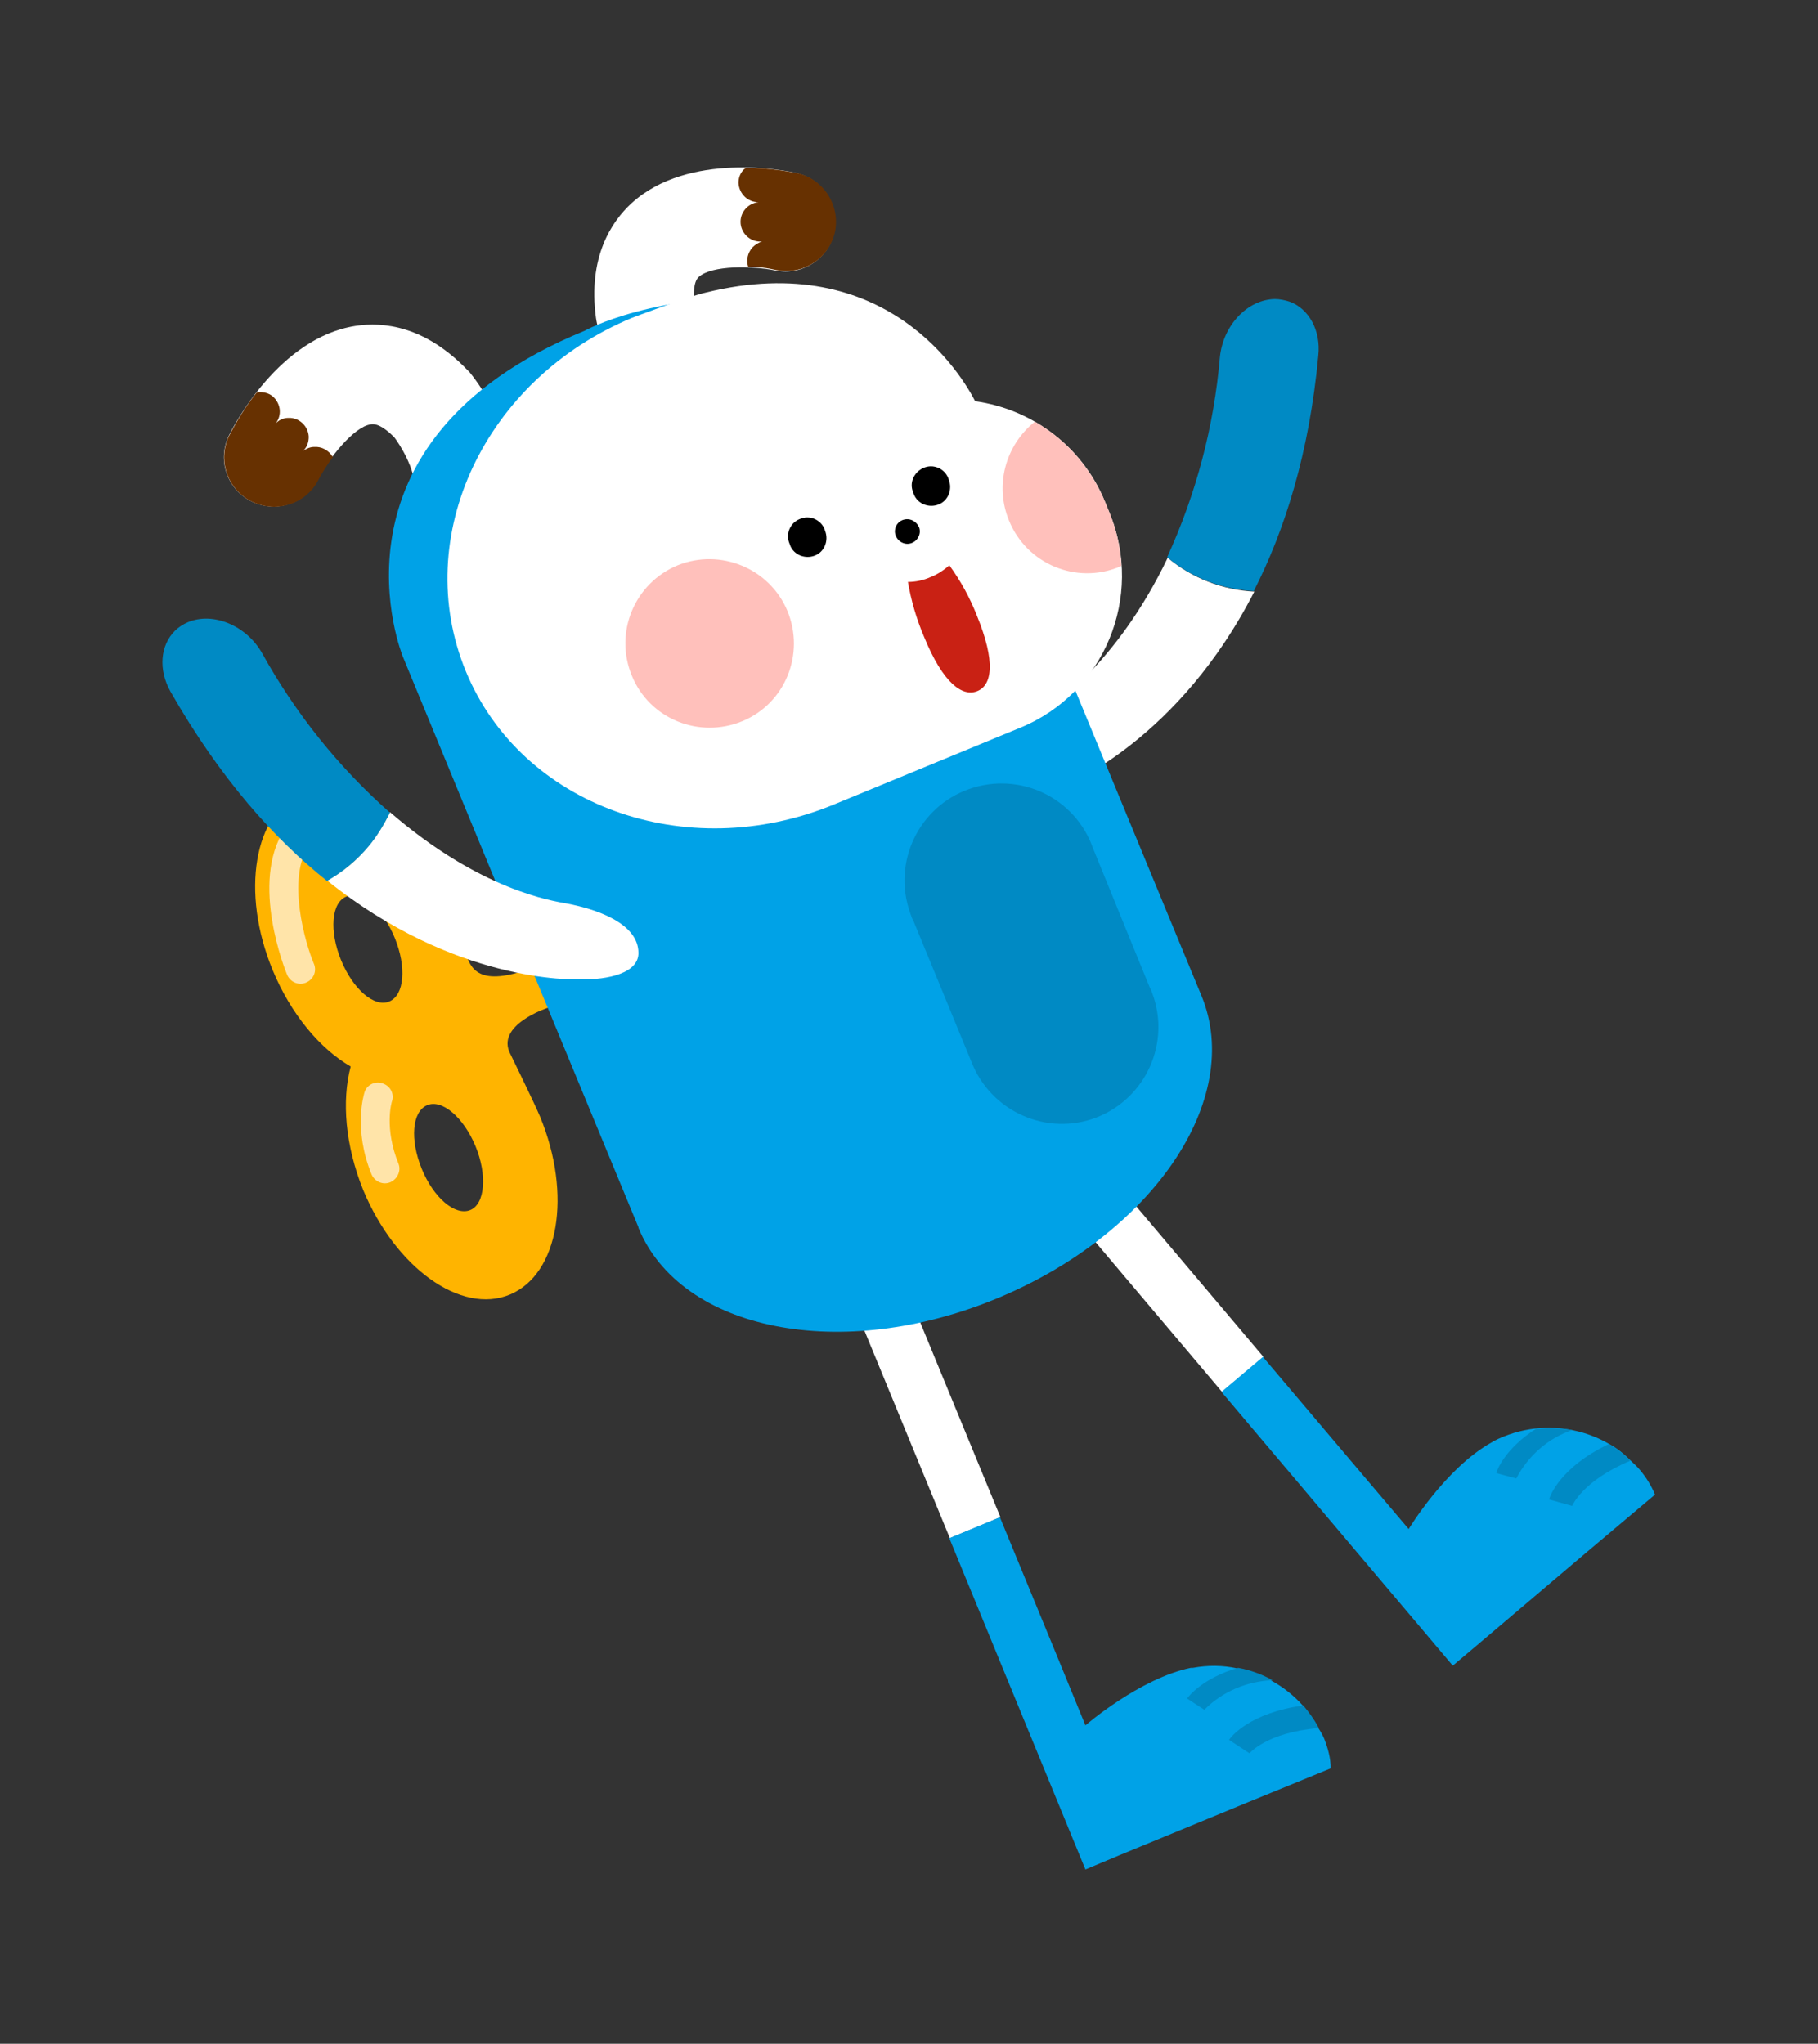 <?xml version="1.0" encoding="utf-8"?>
<!-- Generator: Adobe Illustrator 23.0.2, SVG Export Plug-In . SVG Version: 6.00 Build 0)  -->
<svg version="1.1" id="레이어_1" xmlns="http://www.w3.org/2000/svg" xmlns:xlink="http://www.w3.org/1999/xlink" x="0px"
	 y="0px" viewBox="0 0 338 380" style="enable-background:new 0 0 338 380;" xml:space="preserve">
<rect x="0" y="0" width="338" height="380" fill="#333333" stroke="none"/>
<style type="text/css">
	.st0{fill:#FFFFFF;}
	.st1{fill:#673101;}
	.st2{fill:#00A2E7;}
	.st3{fill:#008AC4;}
	.st4{fill:#FFB400;}
	.st5{fill:#FFE4A9;}
	.st6{fill:#C92114;}
	.st7{fill:#FFC0BB;}
</style>
<title>자산 1</title>
<g>
	<path class="st0" d="M135.4,78.8l0.2-0.2c3.2-3.9,2.7-9.8-1.3-13c-3.1-2.5-4.8-7.6-5.2-9.2c-0.2-1.5-0.2-4,0.8-4.9
		c2.4-2.2,10-2.1,14.3-1.2c5,1,9.9-2.2,10.9-7.2c1-4.9-2.1-9.7-6.9-10.9c-2-0.5-20.2-4.1-30.8,5.6c-3.8,3.5-8.1,10.1-6.6,21.3
		l0.1,0.6c0.2,1.3,2.8,12.9,11.6,20.1C126.5,83,132.2,82.5,135.4,78.8z"/>
	<path class="st1" d="M139.9,46c0.5-0.5,1.1-0.9,1.8-1.1c-2,0.2-3.8-1.3-4-3.3s1.3-3.8,3.3-4l0,0c-2,0-3.6-1.6-3.7-3.6
		c0-0.9,0.3-1.8,1-2.5c0.1-0.1,0.3-0.2,0.4-0.3c3.2,0,6.4,0.4,9.6,1c5,1.2,8,6.2,6.9,11.1c-1.2,4.9-6,7.9-10.9,6.9
		c-1.7-0.4-3.4-0.6-5.2-0.6C138.7,48.4,139,47,139.9,46z"/>
</g>
<g>
	<path class="st0" d="M86.8,100.2h-0.3c-5.1,0.1-9.3-4-9.3-9.1c0-4-2.9-8.5-3.9-9.8c-1.1-1.1-2.9-2.7-4.4-2.4
		c-3.2,0.5-7.9,6.5-9.9,10.4c-2.4,4.5-8,6.2-12.5,3.8c-4.3-2.3-6.1-7.5-4-12c0.9-1.9,9.4-18.3,23.6-20.5c5.2-0.8,12.9,0,20.8,8.2
		l0.4,0.4c0.8,1,8.3,10.2,8.4,21.7C95.6,95.9,91.7,100,86.8,100.2z"/>
	<path class="st1" d="M58.4,83.1c-0.7,0-1.4,0.3-2,0.7c0.7-0.7,1-1.6,1-2.6c-0.1-2-1.8-3.6-3.8-3.5c-0.9,0-1.8,0.4-2.4,1.1
		c1.3-1.6,1-3.8-0.5-5.1c-0.7-0.6-1.6-0.8-2.5-0.8c-0.2,0-0.4,0.1-0.5,0.1c-2,2.5-3.7,5.3-5.2,8.2c-2.1,4.6-0.1,10.1,4.6,12.2
		c4.4,2,9.7,0.3,12-4c0.8-1.5,1.7-3,2.8-4.4C61.1,83.7,59.8,83,58.4,83.1z"/>
</g>
<g>
	<path class="st0" d="M206.1,218.2c-1.8-2.1-5-2.4-7.1-0.6c-2.1,1.8-2.4,5-0.6,7.1l28.8,34.1l7.7-6.5L206.1,218.2z"/>
	<path class="st2" d="M304.8,273.2c-0.5-0.6-1.1-1.1-1.6-1.6c-1.2-1.2-2.5-2.3-4-3.1c-4.1-2.4-8.9-3.4-13.7-2.9
		c-2.7,0.3-5.4,1.1-7.9,2.4l0,0c-0.1,0-0.1,0.1-0.1,0.1l-0.2,0.1c-8.6,4.8-15.4,16.1-15.4,16.1l-8.9-10.5l-18.2-21.5l-7.7,6.5l0,0
		l43,50.9l5.1-4.3l19.8-16.8l12.7-10.7C307,276.2,306,274.6,304.8,273.2z"/>
	<g>
		<path class="st3" d="M278.2,273.9l3.7,1c2.2-4.2,5.9-7.5,10.4-9c-2.2-0.4-4.5-0.5-6.8-0.2C279.9,269.3,278.3,273.3,278.2,273.9z"
			/>
		<path class="st3" d="M288,278.8l4.3,1.2c0,0,1.8-4.6,10.8-8.4c-1.2-1.2-2.5-2.3-4-3.1C290.1,272.8,288.2,278.1,288,278.8z"/>
	</g>
</g>
<g>
	<path class="st0" d="M169,240.8c-1.2-2.6-4.2-3.7-6.7-2.5c-2.4,1.1-3.6,3.9-2.7,6.4l17,41.3l9.4-3.9L169,240.8z"/>
	<path class="st2" d="M246.2,323.3c-0.3-0.7-0.7-1.4-1.1-2c-0.8-1.5-1.8-2.9-2.9-4.2c-1.6-1.8-3.6-3.4-5.8-4.6
		c-2-1.1-4.2-1.9-6.4-2.3c-2.7-0.6-5.5-0.6-8.2-0.1l0,0c-0.1,0-0.1,0-0.2,0h-0.2c-9.6,2-19.6,10.7-19.6,10.7l-5.2-12.7l-10.7-26
		l-9.4,3.9l0,0l25.3,61.6l6.2-2.6l24-9.9l15.4-6.3C247.4,326.9,246.9,325.1,246.2,323.3z"/>
	<g>
		<path class="st3" d="M220.7,315.8l3.2,2.1c3.4-3.4,7.9-5.3,12.7-5.5c-2-1.1-4.2-1.9-6.4-2.3C223.6,312,221,315.4,220.7,315.8z"/>
		<path class="st3" d="M228.5,323.5l3.8,2.5c0,0,3.2-3.9,12.9-4.7c-0.8-1.5-1.8-2.9-2.9-4.2C232.3,318.5,228.9,322.9,228.5,323.5z"
			/>
	</g>
</g>
<g>
	<path class="st0" d="M194.1,132.3c-4.9,2.4-10.6,8.8-8.4,13.9c1.5,3.3,7.1,2.3,12,0c1.1-0.5,21.5-8.8,35.5-36.2
		c-5.9-0.3-11.6-2.5-16.1-6.3C207.5,123.8,194.9,131.8,194.1,132.3z"/>
	<path class="st3" d="M239.8,56.1c-0.9-0.3-1.9-0.5-2.8-0.5c-5.1,0.1-9.6,4.9-10.2,10.8c-1.1,12.9-4.4,25.4-9.8,37.2
		c4.5,3.8,10.2,6,16.1,6.3c5.7-11.2,10.3-25.5,12-43.8C245.6,61.4,243.3,57.4,239.8,56.1z"/>
</g>
<g>
	<path class="st4" d="M98.9,180c-9.9,3.6-11.4,0.2-12.4-3c-0.1-0.9-0.3-1.8-0.5-2.6l0,0c-0.6-2.6-1.4-5.2-2.4-7.6
		c-6-14.5-18.2-23.3-27.3-19.5s-11.6,18.6-5.6,33.1c3.4,8.2,8.8,14.6,14.5,17.9c-1.7,6.4-1,14.7,2.3,22.9
		c6,14.5,18.2,23.3,27.3,19.5s11.6-18.6,5.6-33.1c-1-2.4-5.5-11.6-5.5-11.6c-2.9-5.4,6.9-8.6,6.9-8.6l6.5-2.5l-3.2-7.7L98.9,180z
		 M64.4,166.7c2.8-1.1,6.8,2.3,9,7.7s1.8,10.6-1,11.8s-6.8-2.3-9-7.7S61.6,167.8,64.4,166.7z M87.4,225c-2.8,1.1-6.8-2.3-9-7.7
		s-1.8-10.6,1-11.8s6.8,2.3,9,7.6S90.2,223.9,87.4,225L87.4,225z"/>
	<g>
		<path class="st5" d="M56.9,182.7c-1.4,0.6-2.9-0.1-3.5-1.4c-0.3-0.7-7-17.2-0.5-27.1c0.8-1.3,2.4-1.7,3.7-0.9s1.7,2.4,0.9,3.7
			c0,0.1-0.1,0.1-0.1,0.2c-4.1,6.2-0.7,18.1,1,22.1C58.9,180.6,58.3,182.1,56.9,182.7z"/>
		<path class="st5" d="M72.6,219.8c-1.4,0.6-2.9-0.1-3.5-1.4c-3.5-8.5-1.4-15.1-1.3-15.4c0.5-1.4,2.1-2.1,3.5-1.5
			c1.3,0.5,2,1.9,1.6,3.2c-0.1,0.2-1.5,5.1,1.2,11.7C74.6,217.7,73.9,219.2,72.6,219.8z"/>
	</g>
</g>
<g>
	<path class="st2" d="M223.4,185.2l-23.8-57.6l-52.7-72.5c-25.3-0.9-38.2,6.4-38.2,6.4c-50.3,20.6-33.8,60.6-33.8,60.6l18.3,44.4
		l25.5,61.7v0.1c7.9,19.2,37.8,25.1,66.7,13.1S231.3,204.4,223.4,185.2z"/>
	<path class="st3" d="M203.2,157.7c-3.3-9.4-13.6-14.3-23-11s-14.3,13.6-11,23c0.2,0.6,0.4,1.2,0.7,1.7l10.7,26l0,0
		c3.6,9.3,14,13.9,23.2,10.4c9.3-3.6,13.9-14,10.4-23.2c-0.1-0.3-0.2-0.6-0.4-0.9L203.2,157.7C203.3,157.7,203.2,157.7,203.2,157.7z
		"/>
</g>
<g>
	<path class="st0" d="M105.4,168c-2.6-0.5-15.9-2.3-32.9-17c-1.1,2.3-2.4,4.4-4,6.3c-2.1,2.6-4.7,4.8-7.7,6.4
		c23.9,19.2,45.8,18.4,47,18.4c5.4,0.1,10.9-1.2,10.9-4.9C118.7,171.6,110.7,169,105.4,168z"/>
	<path class="st3" d="M68.5,157.4c1.6-1.9,2.9-4.1,4-6.3c-9.6-8.5-17.6-18.5-23.8-29.7c-2.9-5.1-9.1-7.7-13.8-5.7
		c-0.9,0.4-1.7,0.9-2.4,1.6c-2.7,2.7-3.1,7.2-0.8,11.3c9.2,16.1,19.2,27.3,29.1,35.2C63.8,162.1,66.4,159.9,68.5,157.4z"/>
</g>
<path class="st0" d="M117.5,59.1c0,0,10.8-4.1,13.7-4.7c33.6-8.3,47.7,15.5,50.1,20.2c10.8,1.5,20,8.6,24.1,18.6l0.9,2.2
	c6.4,15.6-1,33.5-16.6,39.9L155,149.6c-27.5,11.3-58.1,0.2-68.4-24.8S90.1,70.5,117.5,59.1z"/>
<g>
	<path d="M170.9,98.1c0.4,1.2-0.3,2.5-1.5,2.9s-2.5-0.3-2.9-1.5c-0.4-1.1,0.2-2.4,1.3-2.8C169.1,96.2,170.4,96.9,170.9,98.1z"/>
	<path d="M171.7,87L171.7,87c1.8-0.8,3.9,0.1,4.6,1.9l0.1,0.3c0.7,1.8-0.1,3.9-1.9,4.6l0,0c-1.8,0.7-3.9-0.1-4.6-1.9l-0.1-0.3
		C169,89.8,169.9,87.8,171.7,87z"/>
	<path d="M148.7,96.5L148.7,96.5c1.8-0.8,3.9,0.1,4.6,1.9l0.1,0.3c0.7,1.8-0.1,3.9-1.9,4.6l0,0c-1.8,0.7-3.9-0.1-4.6-1.9l-0.1-0.3
		C146,99.3,146.9,97.2,148.7,96.5z"/>
	<path class="st6" d="M181.6,114.4c-1.3-3.3-3-6.4-5.1-9.3c-1,0.9-2.2,1.7-3.5,2.2c-1.3,0.6-2.8,0.9-4.2,0.9c0.6,3.5,1.6,6.9,3,10.2
		c3.6,8.8,7.2,11.2,9.9,10.1S185.2,123.2,181.6,114.4z"/>
</g>
<g>
	<path class="st7" d="M117.5,125.7c3.3,8,12.5,11.7,20.5,8.4s11.7-12.5,8.4-20.5c-3.3-7.9-12.4-11.7-20.4-8.5
		C118,108.4,114.1,117.6,117.5,125.7C117.5,125.6,117.5,125.7,117.5,125.7z"/>
	<path class="st7" d="M187.6,96.8c-2.7-6.5-0.7-14,4.8-18.4c5.9,3.4,10.4,8.6,13,14.8l0.9,2.2c1.3,3.1,2,6.5,2.2,9.8
		c-0.1,0.1-0.3,0.1-0.4,0.2C200.1,108.7,190.9,104.9,187.6,96.8L187.6,96.8z"/>
</g>
</svg>
